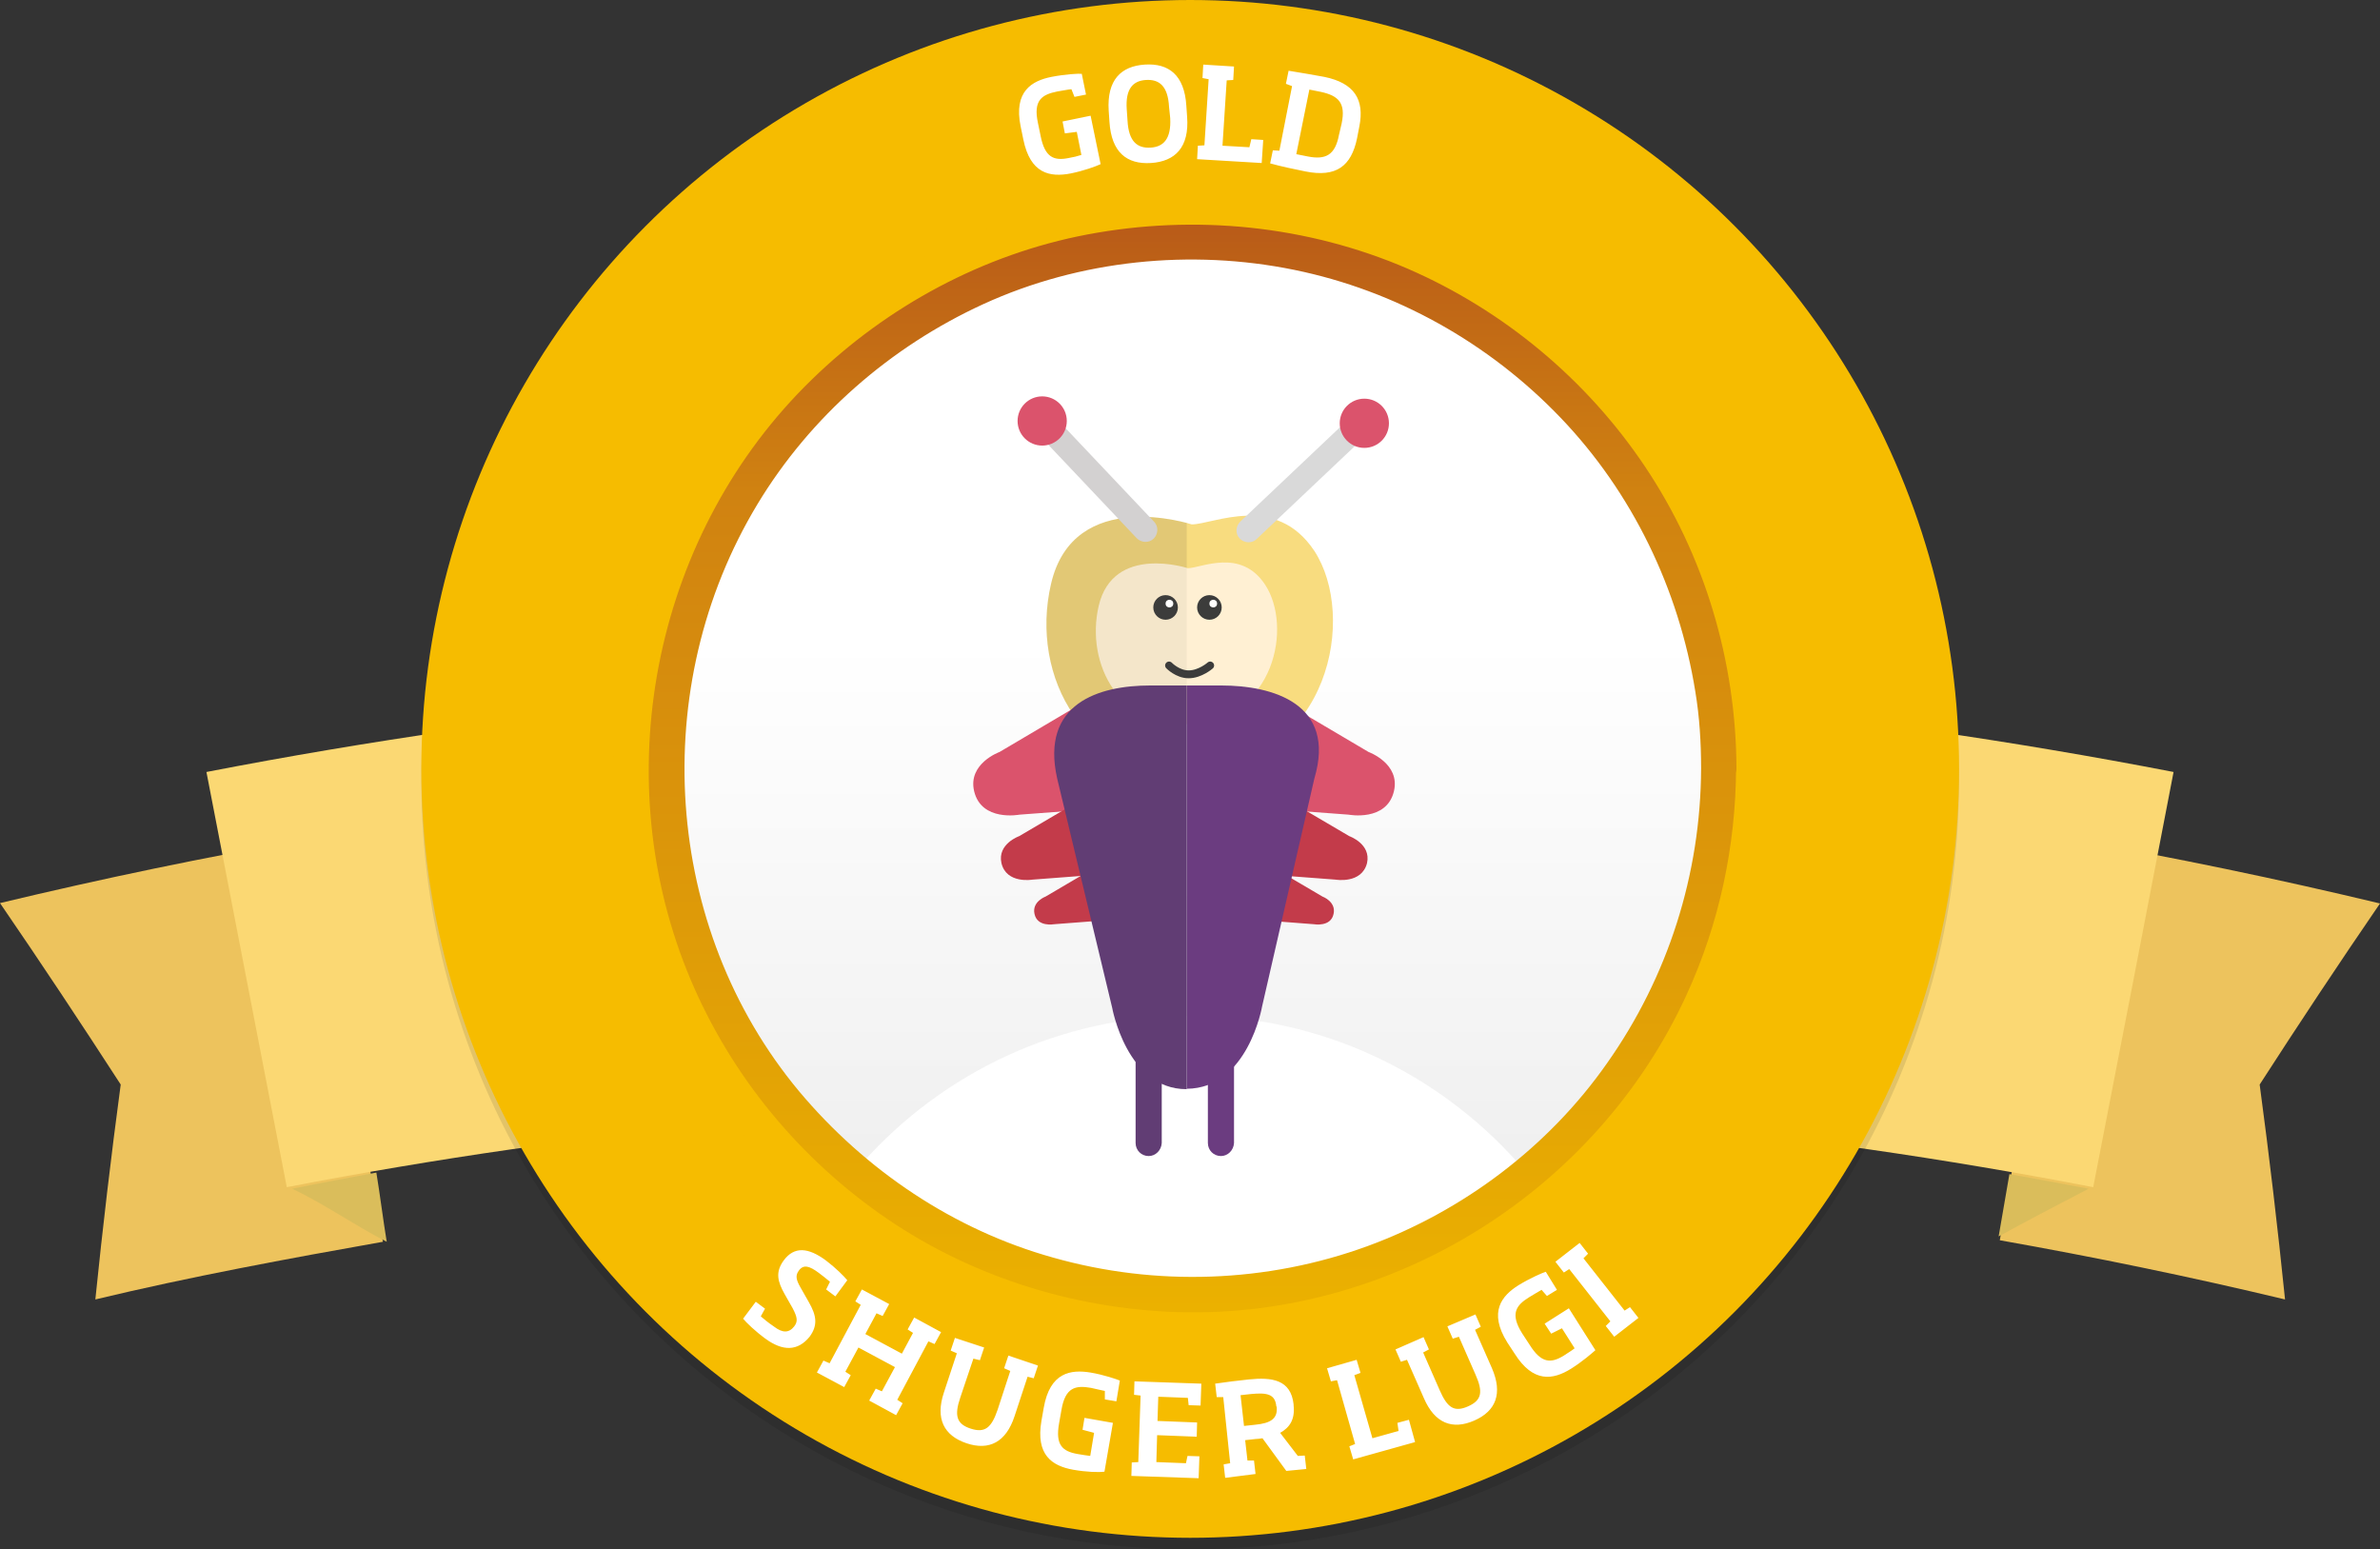 <svg xmlns="http://www.w3.org/2000/svg" xmlns:xlink="http://www.w3.org/1999/xlink" width="619.1" height="403" viewBox="0 0 619.1 403"><rect x="0" y="0" width="619.1" height="403" fill="#333333" stroke="none"/><style>.Graphic_x0020_Style_x0020_3{fill:url(#SVGID_1_);} .st0{fill:#EDC35D;} .st1{fill:#FBD873;} .st2{fill:#DABD5B;} .st3{opacity:0.1;} .st4{fill:#F6BC00;} .st5{fill:#FFFFFF;} .st6{fill:url(#SVGID_2_);} .st7{fill:url(#SVGID_3_);} .st8{clip-path:url(#SVGID_5_);fill:#F8DC7F;} .st9{opacity:0.1;clip-path:url(#SVGID_5_);fill:#1D1D1B;} .st10{clip-path:url(#SVGID_7_);fill:#FFF0D3;} .st11{opacity:5.000000e-02;clip-path:url(#SVGID_7_);fill:#1D1D1B;} .st12{fill:none;stroke:#3C3C3B;stroke-width:2.043;stroke-linecap:round;stroke-linejoin:round;stroke-miterlimit:10;} .st13{fill:#3C3C3B;} .st14{fill:#D3D1D1;} .st15{fill:#D9D9D9;} .st16{fill:#DB536C;} .st17{fill:#C33B4A;} .st18{fill:#6B3C80;} .st19{fill:#613D74;} .st20{fill:url(#SVGID_8_);} .st21{fill:url(#SVGID_9_);} .st22{clip-path:url(#SVGID_11_);fill:#F8DC7F;} .st23{opacity:0.1;clip-path:url(#SVGID_11_);fill:#1D1D1B;} .st24{clip-path:url(#SVGID_13_);fill:#FFF0D3;} .st25{opacity:5.000000e-02;clip-path:url(#SVGID_13_);fill:#1D1D1B;}</style><defs><linearGradient id="SVGID_1_" gradientUnits="userSpaceOnUse" x1="-1703.427" y1="-20" x2="-1703.427" y2="-19"><stop offset="0" stop-color="#B95B18"/><stop offset=".245" stop-color="#D08211"/><stop offset="1" stop-color="#EBB100"/></linearGradient></defs><path class="st0" d="M99.6 323c-24.8 4.4-50.2 9.1-74.8 15 1.9-18.6 4.1-37.3 6.6-55.9-10.3-15.9-20.7-31.6-31.4-47.2 26.7-6.4 53.6-12 80.6-16.7 6.1 34.8 12.9 70 19 104.8zM520.2 322.6c24.8 4.4 49.6 9.5 74.2 15.4-1.9-18.6-4.1-37.3-6.6-55.9 10.2-15.8 20.6-31.5 31.3-47.1-26.7-6.4-53.6-12-80.6-16.7-6.1 34.7-12.2 69.5-18.3 104.3z"/><path class="st1" d="M544.5 308.8c-155.2-30-314.7-30-469.9 0-7-36-13.9-72-20.9-108 169-32.7 342.7-32.7 511.7 0-6.9 36-13.9 72-20.9 108z"/><path class="st2" d="M76 309.2c7.3-1.5 14.6-2.8 21.9-4.2.9 5.4 1.8 12.6 2.7 18-8.1-4.1-16.3-9.9-24.6-13.8zM543.3 309.2c-6.9-1.3-13.7-2.6-20.6-3.8-.9 5.4-1.9 10.8-2.8 16.2 7.7-4.2 15.5-8.3 23.4-12.4z"/><g><circle cx="309.6" cy="203" r="200" class="st3"/><circle class="st4" cx="309.6" cy="200" r="200"/><path class="st5" d="M278.6 45.1c-5.6 1.1-10.6 0-12.4-8.8l-.7-3.4c-1.9-9.2 3-11.9 8-12.9 3.6-.7 7.1-.9 7.9-.8l1.1 5.4-3 .6-.8-2c-1 .1-2.4.4-3.7.6-3.9.8-6.3 2.2-5 8.2l.7 3.4c1.1 5.5 3.4 6.5 7.3 5.7 1.2-.2 2.4-.5 3.3-.8l-1.2-6-3.1.4-.6-3.1 7.3-1.5 2.6 12.6c-1.3.6-4.3 1.7-7.7 2.4zM299.4 42.4c-6.3.4-10.3-2.8-10.8-10.7l-.2-2.9c-.5-8 3.2-11.6 9.4-12 6.2-.4 10.3 2.7 10.8 10.7l.2 2.9c.6 7.9-3.1 11.6-9.4 12zm4.7-14.6c-.3-5.5-2.6-7.2-6-7-3.3.2-5.4 2.2-5 7.7l.2 2.9c.3 5.5 2.6 7.2 6 7 3.3-.2 5.4-2.2 5.1-7.7l-.3-2.9zM311.4 41.4l.2-3.5 1.7-.1 1.1-17.2-1.6-.3.2-3.5 8 .5-.2 3.5-1.7.1-1.1 17 7 .4.5-2.1 3.1.2-.4 6-16.8-1zM339.6 44.6c-3-.6-6.3-1.3-9.2-2.1l.7-3.4 1.7.1 3.3-16.8-1.6-.6.7-3.4c3 .5 6.1 1 9.3 1.6 7.8 1.6 10.5 5.9 9.1 12.9L353 36c-1.5 7.2-5.4 10.2-13.4 8.6zm9.4-12.5c1.1-5.3-.8-7.2-5.4-8.2l-3-.6-3.4 16.8 3 .6c4.6.9 7.1-.3 8.1-5.6l.7-3z"/><g><path class="st5" d="M199.1 348.2c-2.6-1.9-5-4.2-5.8-5.2l3.3-4.4 2.4 1.8-1.1 2c1.1.9 1.6 1.4 3.5 2.7 2.1 1.6 3.8 1.7 5.2-.1 1-1.3.8-2.4-.4-4.7l-2.1-3.7c-1.8-3.2-2.5-5.7-.2-8.8 2.7-3.6 6.3-3.4 11 .1 2.5 1.9 4.7 4.1 5.5 5.1l-3.1 4.2-2.4-1.8 1-2c-.9-.8-2-1.6-2.9-2.3-2.4-1.8-4-2.3-5.2-.6-.9 1.2-.8 2.3.5 4.5l2.1 3.7c2 3.5 2.4 6 .2 9-3.1 3.8-7 3.8-11.5.5zM244.8 346.5l-1.7 3.1-1.6-.7-8.1 15.2 1.4.9-1.7 3.1-7-3.8 1.7-3.1 1.6.7 3.4-6.3-9.5-5.1-3.4 6.3 1.4.9-1.7 3.1-7.1-3.8 1.7-3.1 1.6.7 8.1-15.2-1.4-.9 1.7-3.1 7.1 3.8-1.7 3.1-1.6-.7-2.9 5.4 9.5 5.1 2.9-5.4-1.4-.9 1.7-3.1 7 3.8zM270 355.2l-1.1 3.3-1.6-.4-3.4 10.3c-2.2 6.7-6.6 9-12.5 7s-8.1-6.4-5.9-13.1l3.4-10.3-1.6-.7 1.1-3.3 7.6 2.5-1.1 3.3-1.7-.4-3.4 10.1c-1.6 4.7-1 6.9 2.7 8.1 3.7 1.2 5.4-.2 7-4.9l3.3-10.1-1.6-.7 1.1-3.3 7.7 2.6zM279.2 382.3c-5.6-1-9.8-3.9-8.3-12.7l.6-3.4c1.6-9.3 7.1-10 12.1-9.2 3.6.6 7 1.8 7.7 2.1l-.9 5.4-3-.5v-2.2c-.9-.2-2.4-.5-3.6-.8-4-.7-6.7-.2-7.7 5.8l-.6 3.4c-1 5.6.8 7.3 4.8 8 1.2.2 2.4.4 3.3.5l1-6-3-.8.5-3.1 7.4 1.3-2.2 12.7c-1.5.2-4.7.1-8.1-.5zM294.3 383.9l.1-3.5 1.7-.1.6-17.3-1.7-.2.1-3.5 17.4.6-.2 5.7-3.1-.1-.2-1.9-7.7-.3-.2 6.3 10.3.4-.1 3.7-10.3-.4-.2 7 7.7.3.4-1.9 3.1.1-.2 5.7-17.5-.6zM318.7 384.4l-.4-3.5 1.7-.3-1.8-17.2h-1.7l-.4-3.5c2.8-.4 5.8-.8 8.8-1.1 5.9-.6 10.9 0 11.6 6.5v.2c.4 3.7-1 5.8-3.5 7.2l4.6 6 1.8-.1.4 3.5-5.2.5-6.2-8.5c-.6.1-1.2.2-1.8.2l-2.7.3.6 5.3h1.7l.4 3.5-7.9 1zm13.3-18.6c-.3-3.2-2.4-3.6-6.6-3.2-1 .1-1.8.2-2.7.3l.9 8c.9-.1 1.9-.2 2.8-.3 4.2-.4 6-1.6 5.7-4.7l-.1-.1zM352 379.6l-1-3.4 1.5-.6-4.7-16.6-1.6.3-1-3.4 7.7-2.2 1 3.4-1.6.6 4.7 16.4 6.8-1.9-.3-2.1 3-.8 1.6 5.8-16.1 4.5zM383.8 341.9l1.4 3.2-1.5.8 4.4 10c2.8 6.5 1.1 11.1-4.6 13.6-5.7 2.5-10.3.7-13.1-5.8l-4.4-10-1.6.5-1.4-3.2 7.3-3.2 1.4 3.2-1.5.8 4.3 9.8c2 4.6 3.8 5.8 7.4 4.2 3.6-1.6 3.9-3.8 1.9-8.3l-4.3-9.8-1.6.5-1.4-3.2 7.3-3.1zM408.7 356c-4.8 3-9.9 3.7-14.7-3.9l-1.9-2.9c-5-8-1.4-12.2 2.9-14.9 3.1-1.9 6.4-3.3 7.1-3.5l2.9 4.7-2.6 1.6-1.4-1.6c-.8.5-2.1 1.2-3.2 1.9-3.4 2.1-5.1 4.3-1.8 9.5l1.9 2.9c3 4.8 5.5 4.9 8.9 2.8 1-.7 2.1-1.3 2.8-1.9l-3.3-5.2-2.8 1.4-1.7-2.6 6.3-4 6.9 10.9c-.9.8-3.3 2.9-6.3 4.8zM419.9 347.7l-2.2-2.8 1.2-1.2-10.7-13.6-1.4.9-2.2-2.8 6.3-4.9 2.2 2.8-1.2 1.2 10.7 13.6 1.4-.9 2.2 2.8-6.3 4.9z"/></g><g><linearGradient id="SVGID_2_" gradientUnits="userSpaceOnUse" x1="310.655" y1="63.289" x2="310.655" y2="334.817"><stop offset=".381" stop-color="#FFF"/><stop offset="1" stop-color="#ECECEC"/></linearGradient><circle class="st6" cx="310.7" cy="199.1" r="135.8"/><path class="st5" d="M309.6 340.6c33.9 0 64.3-14.8 85.2-38.2-20.9-23.4-51.3-38.2-85.2-38.2-33.9 0-64.3 14.8-85.2 38.2 20.9 23.4 51.3 38.2 85.2 38.2z"/><path class="st4" d="M449.8 200c-.1 29.2-9.2 57.5-26 81.3-16.2 23-39.7 40.7-66 50.4-27.8 10.2-58.4 11.2-86.8 3.2-27.4-7.7-51.8-24-70-45.8-37.8-45.3-41.9-111.7-11.6-161.9 14.6-24.3 36.7-43.4 62.4-55.2 26.6-12.2 57.2-15.3 85.8-9.5 28 5.7 53.7 20.1 73.4 40.7 19.9 20.7 32.7 47.3 37.2 75.6 1.2 7 1.6 14.1 1.6 21.2 0 6.3 9.8 6.3 9.7 0-.1-29.6-8.8-58.8-25.3-83.4-16-23.9-38.9-43-65.4-54.4-27.8-12-58.7-15.1-88.4-9.4-28.5 5.4-55.1 19.7-75.9 39.9-43 41.8-56.8 107.5-34.4 163.1 10.8 27 29.4 50.1 53 67 24 17.1 53.2 26.4 82.6 27.2 59.3 1.7 115.4-33.6 140.1-87.5 9-19.6 13.6-41 13.6-62.5.2-6.3-9.6-6.3-9.6 0z"/><linearGradient id="SVGID_3_" gradientUnits="userSpaceOnUse" x1="310.233" y1="58.439" x2="310.233" y2="341.359"><stop offset="0" stop-color="#B95B18"/><stop offset=".245" stop-color="#D08211"/><stop offset="1" stop-color="#EBB100"/></linearGradient><path class="st7" d="M442.5 199.9c-.1 27.5-8.6 54.2-24.5 76.7-15.2 21.7-37.4 38.4-62.2 47.5-26.2 9.6-55.1 10.6-81.9 3-25.8-7.2-48.8-22.7-66-43.2-35.6-42.7-39.5-105.3-10.9-152.7 13.8-22.9 34.6-41 58.8-52.1 25.1-11.5 54-14.4 80.9-8.9 26.4 5.4 50.6 19 69.2 38.4 18.7 19.5 30.8 44.6 35.1 71.3 1.1 6.6 1.5 13.3 1.5 20 0 5.9 9.2 5.9 9.2 0-.1-27.9-8.3-55.5-23.9-78.7-15.1-22.5-36.7-40.5-61.6-51.3-26.2-11.3-55.4-14.2-83.4-8.9-26.9 5.1-52 18.6-71.6 37.7-40.6 39.4-53.5 101.4-32.5 153.8 10.2 25.4 27.7 47.3 50 63.1 22.7 16.1 50.2 24.9 77.9 25.7 56 1.6 108.8-31.7 132.1-82.5 8.5-18.5 12.8-38.6 12.9-59 .1-5.9-9.1-5.9-9.1.1z"/><g><defs><path id="SVGID_4_" d="M310 136.4s-30.7-10.1-36.6 15.5c-5.6 24.1 8.7 50.7 38.1 48.6 34.4-2.5 41.5-40.2 30.4-57.2-10.1-15.2-26.3-6.9-31.9-6.9z"/></defs><clipPath id="SVGID_5_"><use xlink:href="#SVGID_4_" overflow="visible"/></clipPath><path class="st8" d="M238 116.5h122.2v71.2H238z"/><path class="st9" d="M255.3 116.5h53.4v71.2h-53.4z"/><defs><path id="SVGID_6_" d="M309 147.8s-19.4-6.4-23.2 9.8c-3.5 15.2 5.5 32.1 24.1 30.7 21.8-1.6 26.3-25.4 19.2-36.2-6.3-9.6-16.5-4.4-20.1-4.3z"/></defs><clipPath id="SVGID_7_"><use xlink:href="#SVGID_6_" overflow="visible"/></clipPath><path class="st10" d="M267.4 110.1h90.7V207h-90.7z"/><path class="st11" d="M236.8 110.1h71.9V207h-71.9z"/><path class="st12" d="M304.1 173.1s2.2 2.3 5.1 2.3c3 0 5.6-2.3 5.6-2.3"/><circle class="st13" cx="303.2" cy="158" r="3.2"/><circle class="st5" cx="304.2" cy="157" r="1"/><circle class="st13" cx="314.6" cy="158" r="3.2"/><circle class="st5" cx="315.6" cy="157" r="1"/><path class="st14" d="M270.1 111.8c0-.8.3-1.6 1-2.3 1.2-1.2 3.2-1.1 4.4.1l24.7 26.1c1.2 1.2 1.1 3.2-.1 4.4-1.2 1.2-3.2 1.1-4.4-.1L271 113.9c-.6-.6-.9-1.4-.9-2.1z"/><path class="st15" d="M350.8 110.1c.8 0 1.6.3 2.3 1 1.2 1.2 1.1 3.2-.1 4.4l-26.1 24.7c-1.2 1.2-3.2 1.1-4.4-.1-1.2-1.2-1.1-3.2.1-4.4l26.1-24.7c.5-.6 1.3-.9 2.1-.9z"/><circle class="st16" cx="271.1" cy="109.5" r="6.4"/><circle class="st16" cx="354.9" cy="110.1" r="6.4"/><g><path class="st16" d="M265.2 211.9l26.7-2c5.6-1.7 8.8-7.7 7-13.3l-2.4-7.7c-1.7-5.6-7.7-8.8-13.3-7L260 195.6s-8.3 3-6.6 10.2c1.9 8 11.8 6.1 11.8 6.1z"/><path class="st17" d="M268.6 228.8l18.4-1.4c3.9-1.2 6-5.3 4.9-9.2l-1.6-5.3c-1.2-3.9-5.3-6-9.2-4.8l-16 9.4s-5.7 2-4.6 7c1.3 5.5 8.1 4.3 8.1 4.3z"/><path class="st17" d="M274.2 240.4l11.7-.9c2.5-.8 3.8-3.4 3.1-5.8l-1-3.4c-.8-2.5-3.4-3.8-5.8-3.1l-10.2 6s-3.6 1.3-2.9 4.5c.7 3.5 5.1 2.7 5.1 2.7z"/></g><g><path class="st16" d="M350.8 211.9l-26.7-2c-5.6-1.7-8.8-7.7-7-13.3l2.4-7.7c1.7-5.6 7.7-8.8 13.3-7l23.2 13.7s8.3 3 6.6 10.2c-1.9 8-11.8 6.1-11.8 6.1z"/><path class="st17" d="M347.4 228.8l-18.4-1.4c-3.9-1.2-6-5.3-4.8-9.2l1.6-5.3c1.2-3.9 5.3-6 9.2-4.8l16 9.4s5.7 2 4.6 7c-1.4 5.5-8.2 4.3-8.2 4.3z"/><path class="st17" d="M341.8 240.4l-11.7-.9c-2.5-.8-3.8-3.4-3.1-5.8l1-3.4c.8-2.5 3.4-3.8 5.8-3.1l10.2 6s3.6 1.3 2.9 4.5c-.7 3.5-5.1 2.7-5.1 2.7z"/></g><g><path class="st18" d="M317.7 178.3h-9v104.9c15.9-.1 19.6-21.4 19.6-21.4l13.6-59.3c5.8-19.5-10.9-24.2-24.2-24.2z"/><path class="st19" d="M299.2 178.3c-13.3 0-28.6 4.6-24.2 24.2l14.3 59.6s3.8 21.2 19.3 21.2h.1v-105h-9.5z"/></g><path class="st18" d="M317.6 300.7c-1.9 0-3.4-1.5-3.4-3.4v-26.2c0-1.9 1.5-3.4 3.4-3.4s3.4 1.5 3.4 3.4v26.2c-.1 1.9-1.6 3.4-3.4 3.4z"/><path class="st19" d="M298.8 300.7c-1.9 0-3.4-1.5-3.4-3.4v-26.2c0-1.9 1.5-3.4 3.4-3.4s3.4 1.5 3.4 3.4v26.2c-.1 1.9-1.6 3.4-3.4 3.4z"/></g></g></g></svg>
